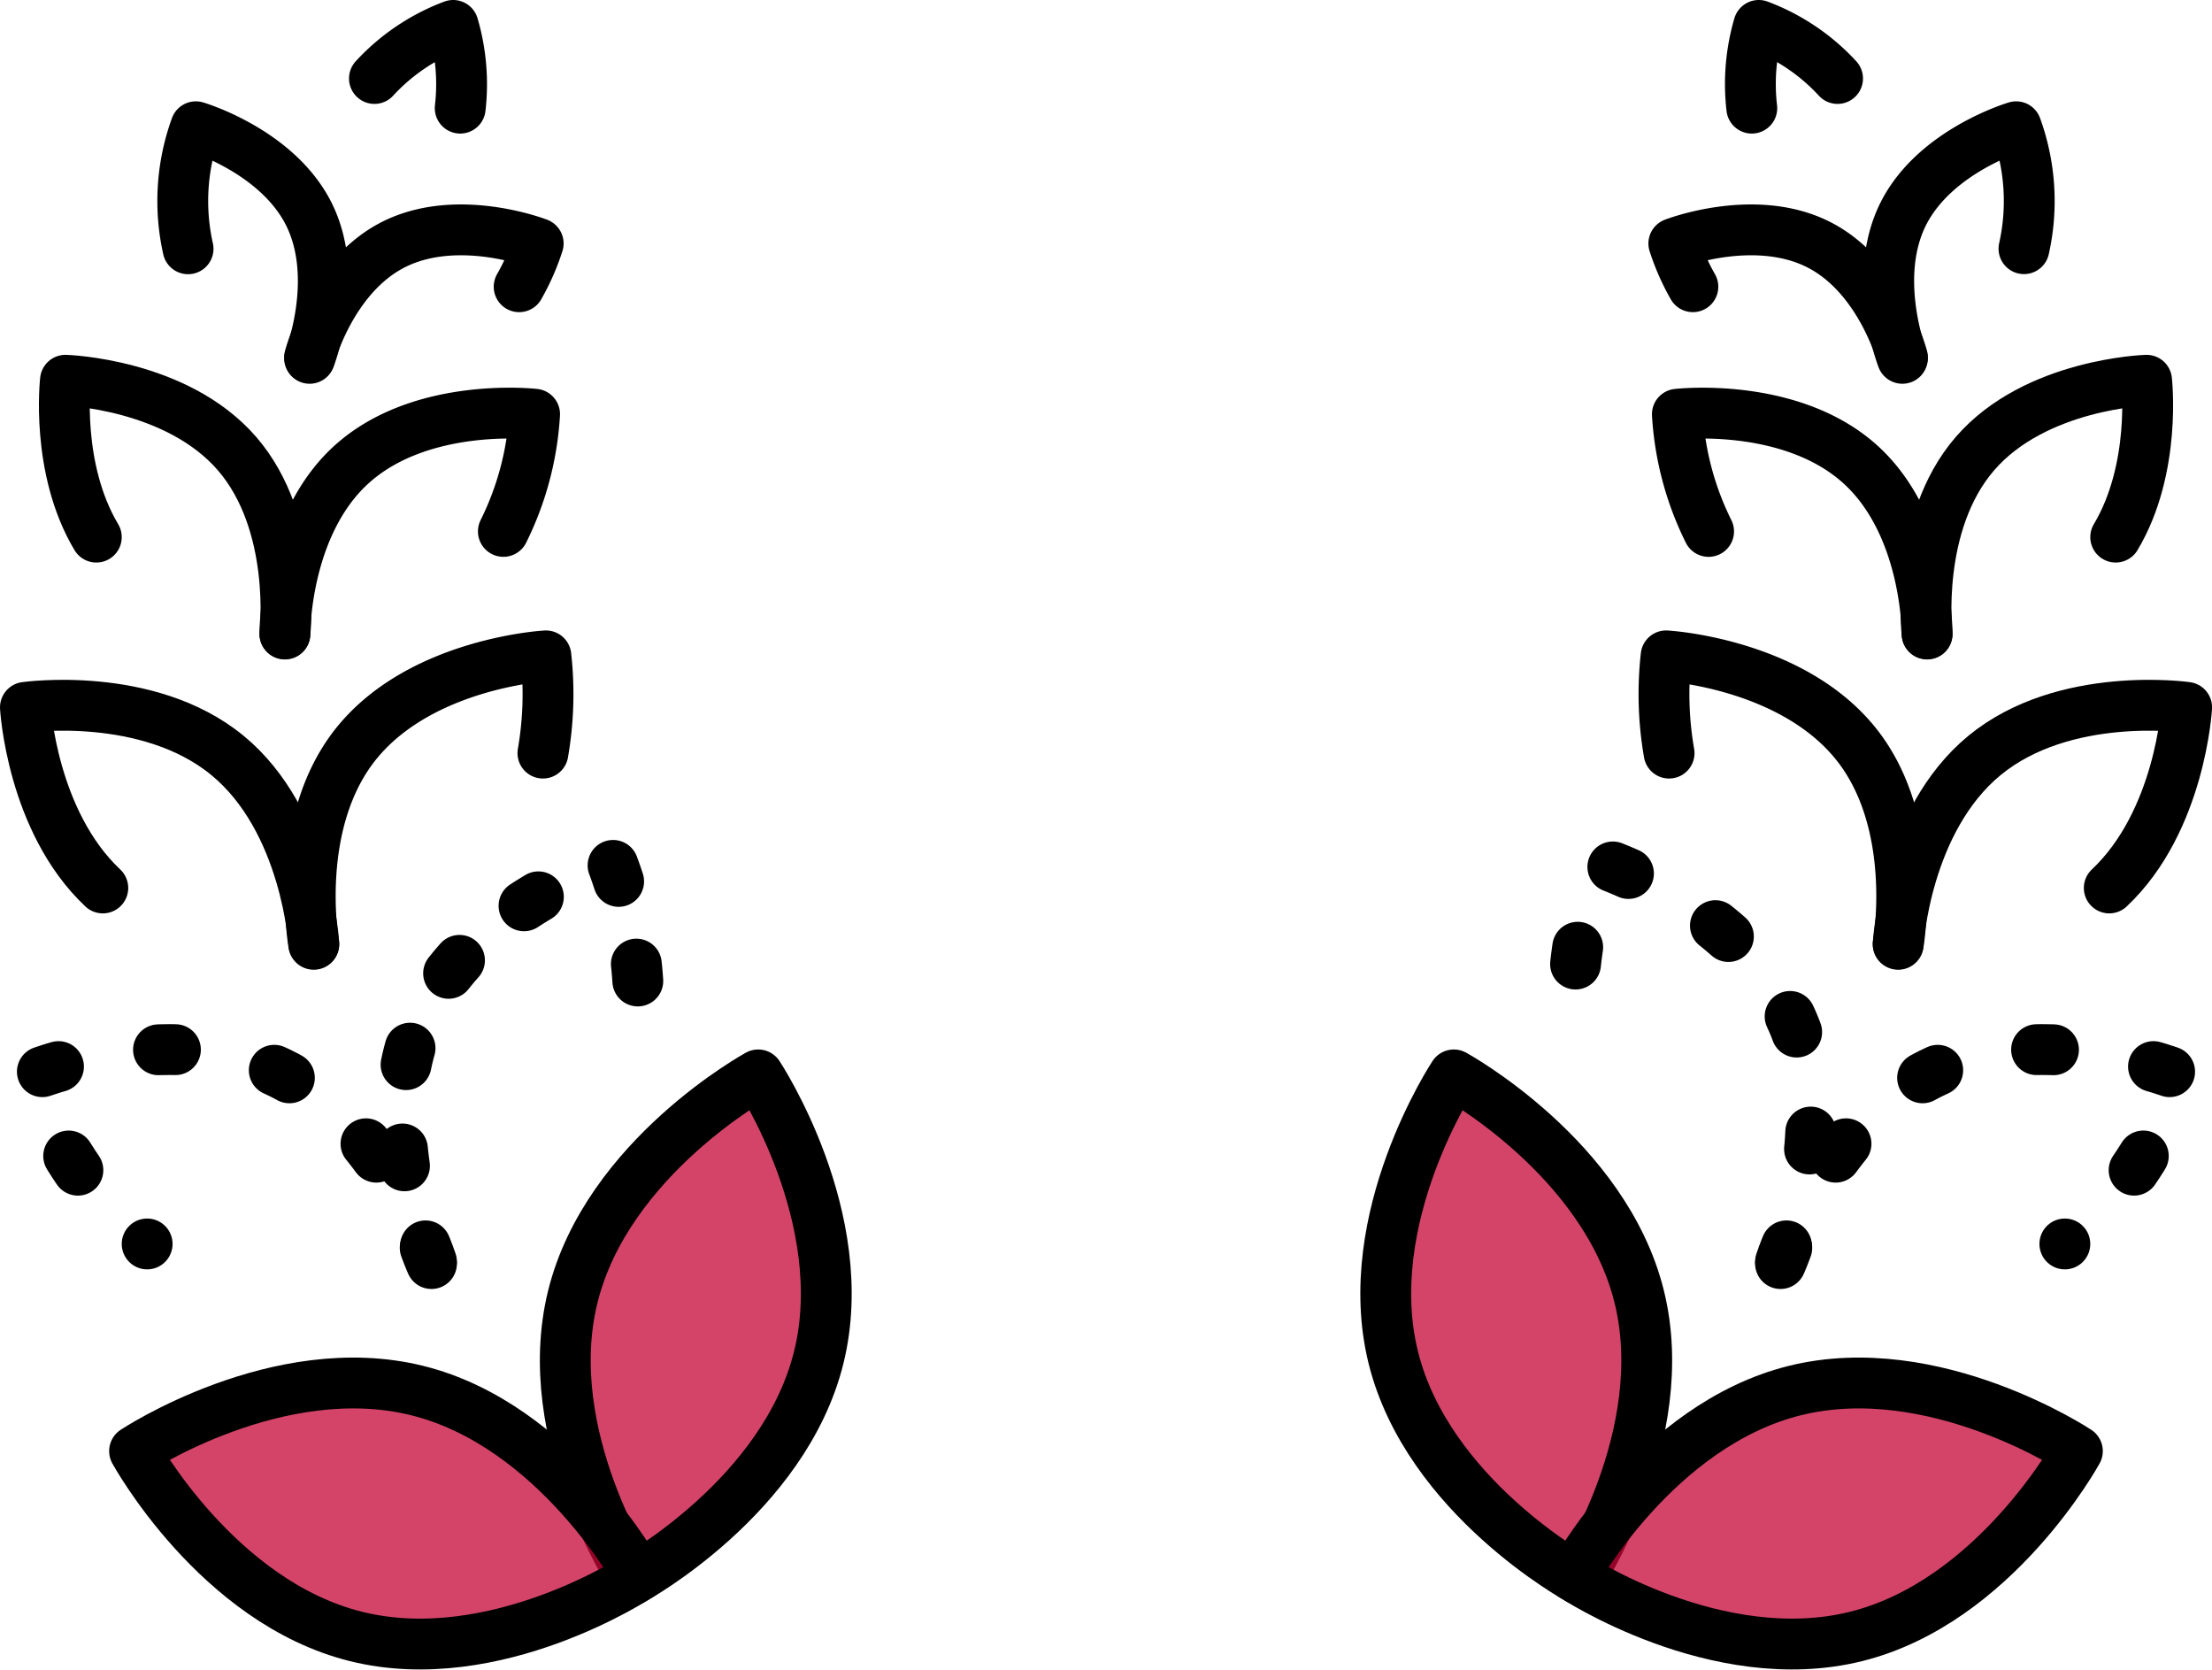 <svg xmlns="http://www.w3.org/2000/svg" width="130.556" height="98.521" viewBox="0 0 130.556 98.521">
  <g id="icone-success" transform="translate(1.5 1.5)">
    <path id="Tracé_758" data-name="Tracé 758" d="M36.193,56.765c-2.035,8.216-10.941,13.081-10.941,13.081s-5.608-8.459-3.573-16.675S32.62,40.09,32.62,40.09,38.228,48.549,36.193,56.765Z" transform="translate(10.63 21.838)" fill="rgba(197,6,55,0.75)" stroke="#000" stroke-linecap="round" stroke-linejoin="round" stroke-width="3"/>
    <path id="Tracé_759" data-name="Tracé 759" d="M18.371,66.451c8.216,2.035,16.673-3.573,16.673-3.573s-4.863-8.907-13.079-10.941S5.29,55.51,5.29,55.51,10.155,64.417,18.371,66.451Z" transform="translate(1.152 28.616)" fill="rgba(197,6,55,0.75)" stroke="#000" stroke-linecap="round" stroke-linejoin="round" stroke-width="3"/>
    <path id="Tracé_760" data-name="Tracé 760" d="M16.952,55.9s-3.619-7.971-.6-14.509S27.6,32.22,27.6,32.22a24.072,24.072,0,0,1,1.556,7.452" transform="translate(7.014 17.16)" fill="none" stroke="#000" stroke-linecap="round" stroke-linejoin="round" stroke-width="3" stroke-dasharray="1 5"/>
    <path id="Tracé_761" data-name="Tracé 761" d="M25.11,51.671s-2.631-8.226-9.17-11.249-14.511.3-14.511.3,2.015,6.3,6.9,9.9" transform="translate(-1.144 21.281)" fill="none" stroke="#000" stroke-linecap="round" stroke-linejoin="round" stroke-width="3" stroke-dasharray="1 6"/>
    <path id="Tracé_762" data-name="Tracé 762" d="M12,41.6s-1.29-7.215,2.565-11.915S25.7,24.582,25.7,24.582a20.3,20.3,0,0,1-.175,5.737" transform="translate(5.019 12.62)" fill="none" stroke="#000" stroke-linecap="round" stroke-linejoin="round" stroke-width="3"/>
    <path id="Tracé_763" data-name="Tracé 763" d="M18.272,40.492s-.407-7.277-5.107-11.131S1.25,26.534,1.25,26.534s.375,6.713,4.568,10.657" transform="translate(-1.25 13.706)" fill="none" stroke="#000" stroke-linecap="round" stroke-linejoin="round" stroke-width="3"/>
    <path id="Tracé_764" data-name="Tracé 764" d="M10.856,28.616s-.045-6.552,4.091-10.128,10.646-2.824,10.646-2.824a17.9,17.9,0,0,1-1.843,6.914" transform="translate(4.46 7.279)" fill="none" stroke="#000" stroke-linecap="round" stroke-linejoin="round" stroke-width="3"/>
    <path id="Tracé_765" data-name="Tracé 765" d="M15.708,29.357s.753-6.512-2.824-10.646S2.757,14.382,2.757,14.382s-.6,5.2,1.822,9.256" transform="translate(-0.394 6.556)" fill="none" stroke="#000" stroke-linecap="round" stroke-linejoin="round" stroke-width="3"/>
    <path id="Tracé_766" data-name="Tracé 766" d="M11.77,16.337s1.248-4.836,5.023-6.69,8.468-.026,8.468-.026a13.543,13.543,0,0,1-1.124,2.55" transform="translate(5.004 3.248)" fill="none" stroke="#000" stroke-linecap="round" stroke-linejoin="round" stroke-width="3"/>
    <path id="Tracé_767" data-name="Tracé 767" d="M14.575,18.664s1.829-4.7-.026-8.47S7.859,5,7.859,5A12.836,12.836,0,0,0,7.4,12.2" transform="translate(2.2 0.98)" fill="none" stroke="#000" stroke-linecap="round" stroke-linejoin="round" stroke-width="3"/>
    <path id="Tracé_768" data-name="Tracé 768" d="M19.232,6.131a12.324,12.324,0,0,0-.416-4.881A12.072,12.072,0,0,0,14.17,4.381" transform="translate(6.43 -1.25)" fill="none" stroke="#000" stroke-linecap="round" stroke-linejoin="round" stroke-width="3"/>
    <path id="Tracé_769" data-name="Tracé 769" d="M52.05,56.765c2.035,8.216,10.941,13.081,10.941,13.081s5.608-8.459,3.573-16.675S55.623,40.09,55.623,40.09,50.015,48.549,52.05,56.765Z" transform="translate(28.684 21.838)" fill="rgba(197,6,55,0.75)" stroke="#000" stroke-linecap="round" stroke-linejoin="round" stroke-width="3"/>
    <path id="Tracé_770" data-name="Tracé 770" d="M75.223,66.451c-8.216,2.035-16.675-3.573-16.675-3.573s4.865-8.907,13.081-10.941S88.3,55.51,88.3,55.51,83.439,64.417,75.223,66.451Z" transform="translate(32.811 28.616)" fill="rgba(197,6,55,0.75)" stroke="#000" stroke-linecap="round" stroke-linejoin="round" stroke-width="3"/>
    <path id="Tracé_771" data-name="Tracé 771" d="M70.771,55.9s3.619-7.971.6-14.509S60.118,32.22,60.118,32.22a24.018,24.018,0,0,0-1.556,7.452" transform="translate(32.819 17.16)" fill="none" stroke="#000" stroke-linecap="round" stroke-linejoin="round" stroke-width="3" stroke-dasharray="1 6"/>
    <path id="Tracé_772" data-name="Tracé 772" d="M66.219,51.671s2.631-8.226,9.17-11.249,14.511.3,14.511.3-2.015,6.3-6.9,9.9" transform="translate(37.371 21.281)" fill="none" stroke="#000" stroke-linecap="round" stroke-linejoin="round" stroke-width="3" stroke-dasharray="1 6"/>
    <path id="Tracé_773" data-name="Tracé 773" d="M75.727,41.6s1.29-7.215-2.565-11.915S62.03,24.582,62.03,24.582a20.3,20.3,0,0,0,.175,5.737" transform="translate(34.807 12.62)" fill="none" stroke="#000" stroke-linecap="round" stroke-linejoin="round" stroke-width="3"/>
    <path id="Tracé_774" data-name="Tracé 774" d="M70.574,40.492s.407-7.277,5.107-11.131S87.6,26.534,87.6,26.534s-.375,6.713-4.568,10.657" transform="translate(39.96 13.706)" fill="none" stroke="#000" stroke-linecap="round" stroke-linejoin="round" stroke-width="3"/>
    <path id="Tracé_775" data-name="Tracé 775" d="M77.138,28.616s.045-6.552-4.091-10.128S62.4,15.665,62.4,15.665a17.9,17.9,0,0,0,1.843,6.914" transform="translate(35.101 7.279)" fill="none" stroke="#000" stroke-linecap="round" stroke-linejoin="round" stroke-width="3"/>
    <path id="Tracé_776" data-name="Tracé 776" d="M71.67,29.357s-.753-6.512,2.824-10.646,10.128-4.329,10.128-4.329.6,5.2-1.822,9.256" transform="translate(40.572 6.556)" fill="none" stroke="#000" stroke-linecap="round" stroke-linejoin="round" stroke-width="3"/>
    <path id="Tracé_777" data-name="Tracé 777" d="M75.76,16.337s-1.248-4.836-5.023-6.69-8.468-.026-8.468-.026a13.543,13.543,0,0,0,1.124,2.55" transform="translate(35.023 3.248)" fill="none" stroke="#000" stroke-linecap="round" stroke-linejoin="round" stroke-width="3"/>
    <path id="Tracé_778" data-name="Tracé 778" d="M71.029,18.664s-1.829-4.7.026-8.47S77.745,5,77.745,5a12.836,12.836,0,0,1,.461,7.194" transform="translate(39.752 0.98)" fill="none" stroke="#000" stroke-linecap="round" stroke-linejoin="round" stroke-width="3"/>
    <path id="Tracé_779" data-name="Tracé 779" d="M65.188,6.131A12.325,12.325,0,0,1,65.6,1.25,12.072,12.072,0,0,1,70.25,4.381" transform="translate(36.706 -1.25)" fill="none" stroke="#000" stroke-linecap="round" stroke-linejoin="round" stroke-width="3"/>
  </g>
</svg>
